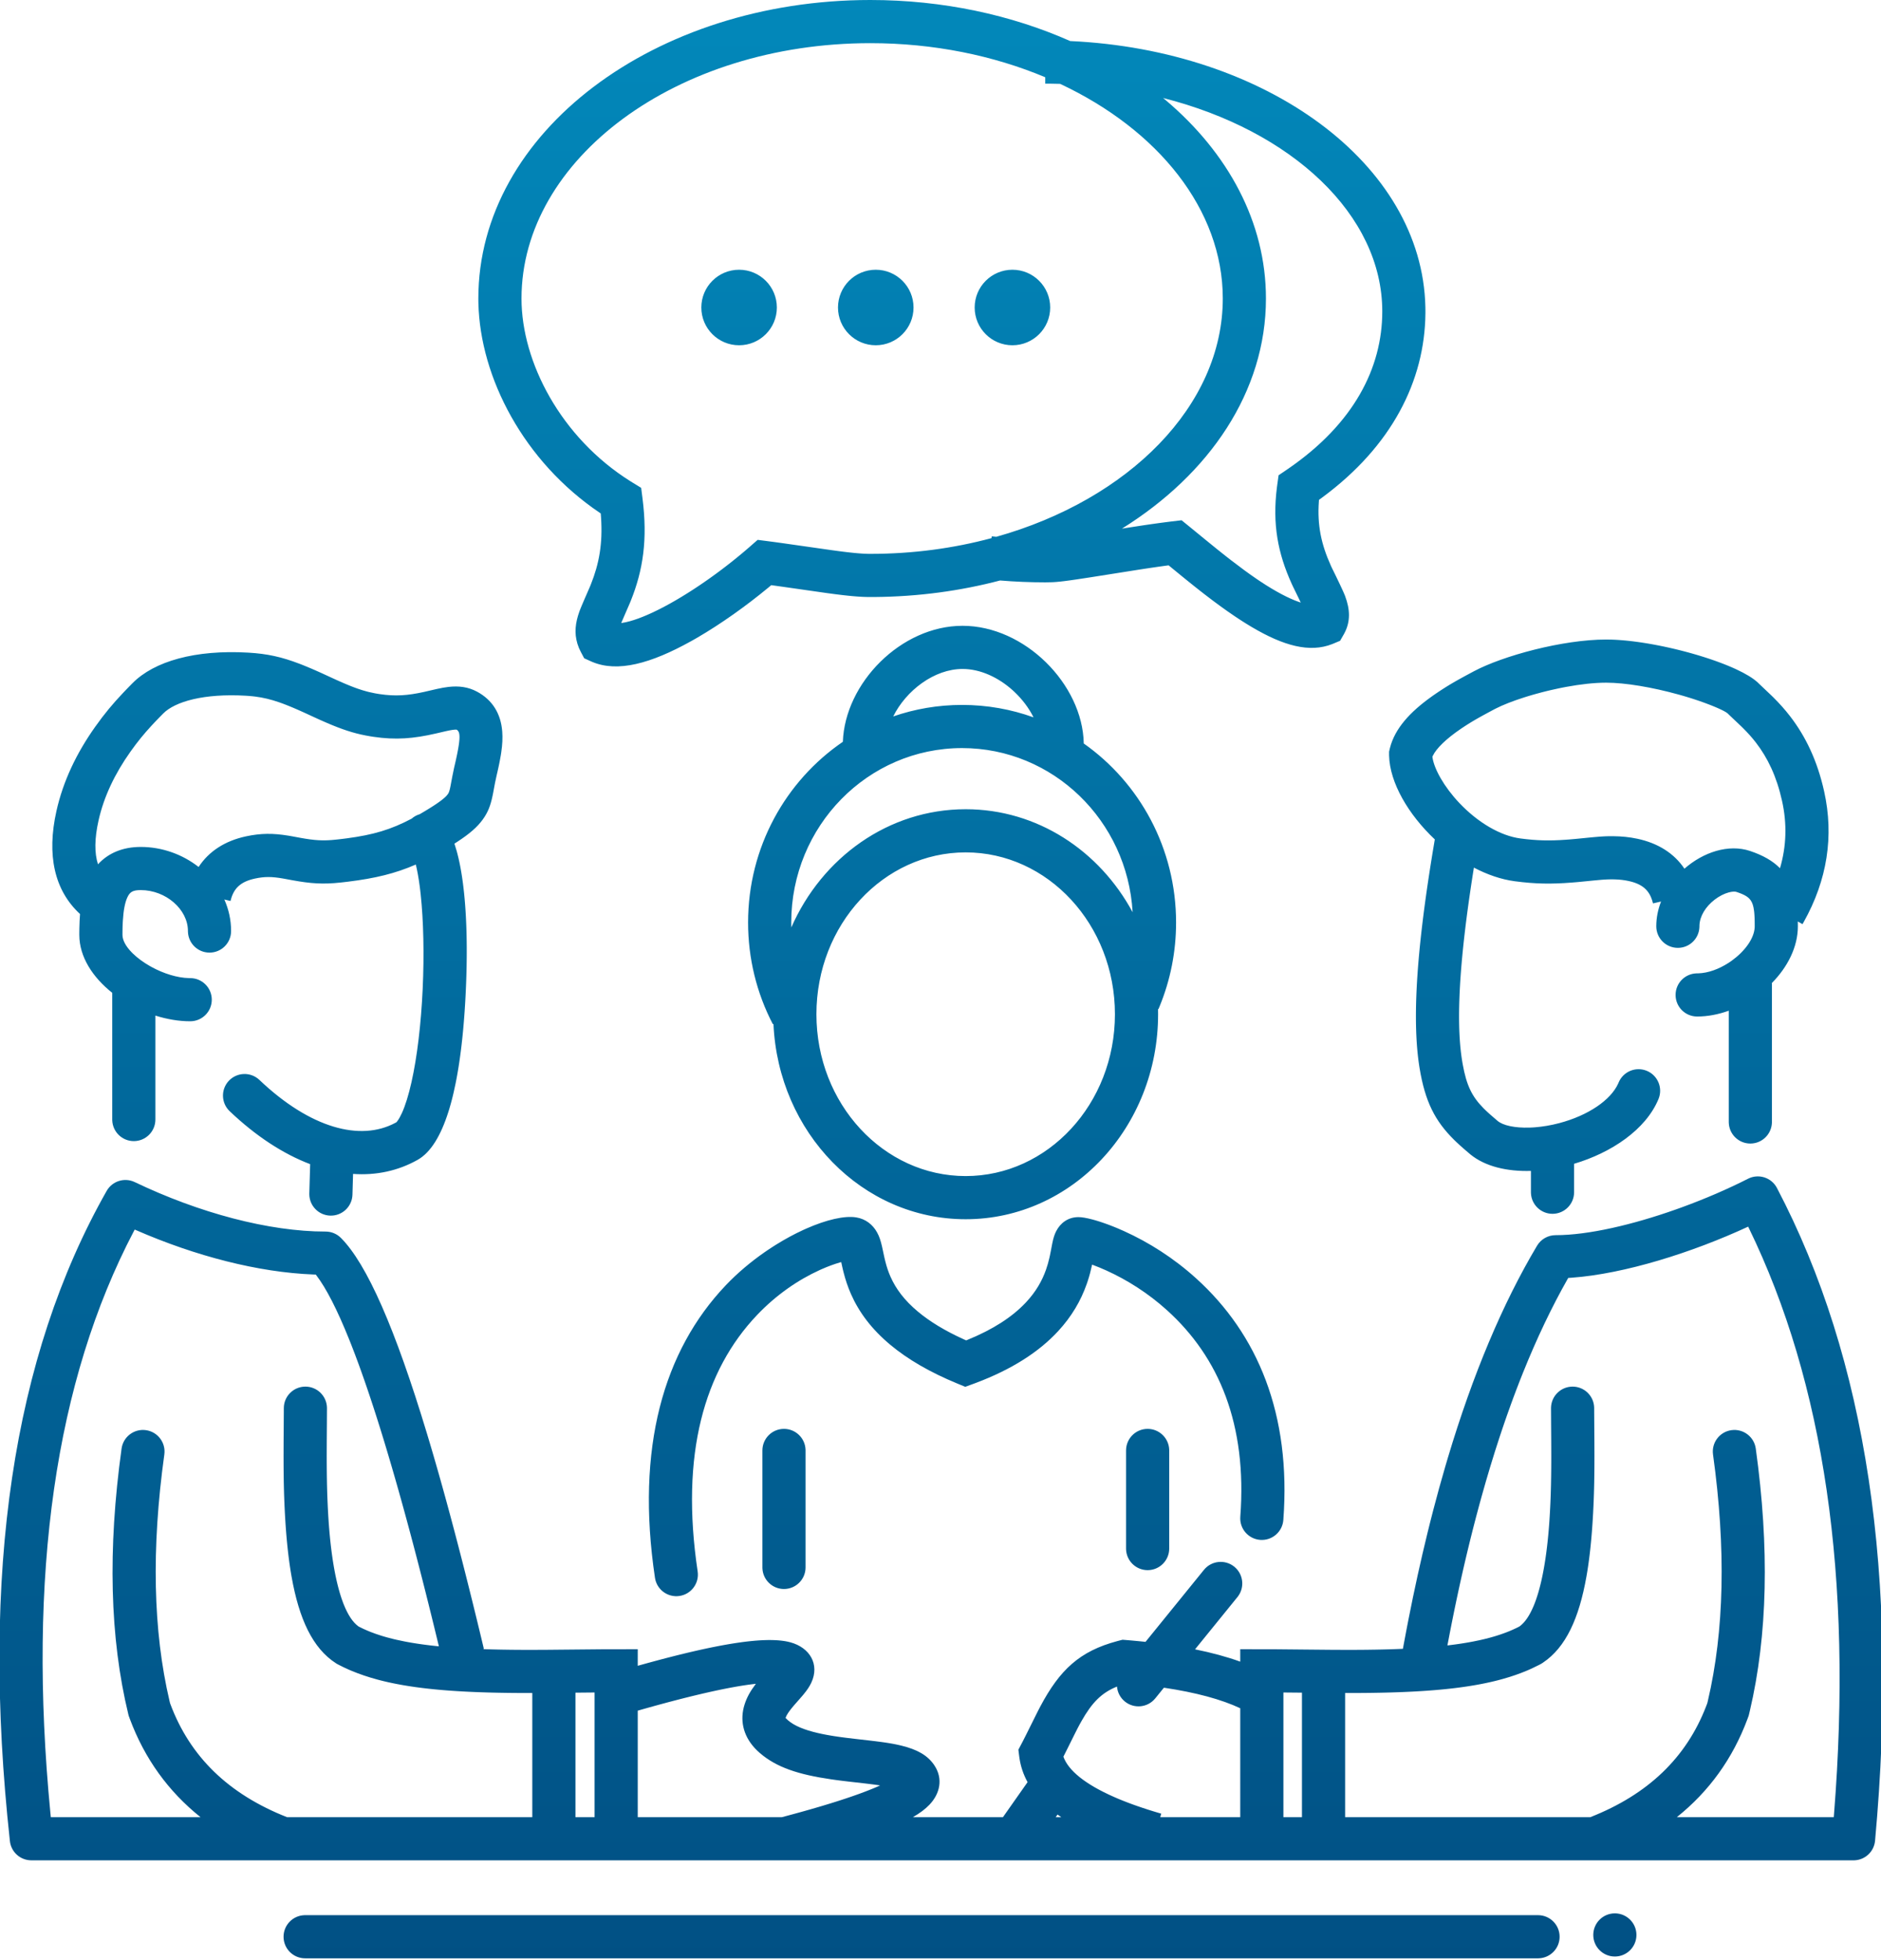 <svg width="100%" height="100%" viewBox="0 0 523 545" version="1.1" xmlns="http://www.w3.org/2000/svg" xmlns:xlink="http://www.w3.org/1999/xlink">
    <linearGradient id="Gradient20" x1="0" x2="0" y1="0" y2="1">
        <stop offset="0%" stop-color="#0288BA" />
        <stop offset="100%" stop-color="#015084" />
    </linearGradient>
    <g id="Desktop/web" stroke="none" stroke-width="1" fill="none" fill-rule="evenodd">
        <g id="Talking" fill="url(#Gradient20)" fill-rule="nonzero">
            <path d="M427.64,532.5 C430.954,532.5 433.64,535.186 433.64,538.5 C433.64,541.738 431.075,544.378 427.865,544.496 L427.64,544.5 L84.841,544.5 C81.527,544.5 78.841,541.814 78.841,538.5 C78.841,535.262 81.406,532.622 84.616,532.504 L84.841,532.5 L427.64,532.5 Z M449,532 C452.314,532 455,534.686 455,538 C455,541.314 452.314,544 449,544 C445.686,544 443,541.314 443,538 C443,534.686 445.686,532 449,532 Z M494.065,330.3 C519.012,377.851 528.056,438.377 521.349,511.799 C521.074,514.811 518.604,517.135 515.606,517.249 L515.374,517.253 L443.469,517.253 C443.364,517.257 443.26,517.257 443.155,517.254 L78.829,517.254 C78.725,517.257 78.62,517.257 78.516,517.253 L8.718,517.253 C5.656,517.253 3.085,514.948 2.753,511.905 C-5.373,437.486 3.529,377.193 29.656,331.128 C31.211,328.386 34.623,327.315 37.466,328.676 C55.39,337.257 74.75,342.43 90.543,342.43 C92.136,342.43 93.663,343.064 94.789,344.191 C102.026,351.441 109.889,369.401 118.702,398.552 L119.531,401.318 L120.366,404.149 C120.645,405.104 120.925,406.07 121.206,407.046 L122.052,410.009 L122.904,413.038 L123.762,416.133 C123.906,416.655 124.049,417.179 124.193,417.706 L125.06,420.9 L125.933,424.16 C126.079,424.709 126.225,425.261 126.372,425.815 L127.253,429.175 L128.142,432.601 L129.036,436.094 C129.185,436.682 129.335,437.272 129.485,437.866 L130.389,441.458 L131.299,445.118 L132.216,448.844 C132.369,449.471 132.523,450.101 132.677,450.733 L133.603,454.56 L134.536,458.454 L134.227,458.526 L135.444,458.567 L136.847,458.608 L138.276,458.642 L139.732,458.671 L141.965,458.704 L143.488,458.719 L145.823,458.732 L148.035,458.733 L152.024,458.716 L167.162,458.573 L170.267,458.56 L177.321,458.559 L177.32,463.163 L177.958,462.984 L180.104,462.39 L182.196,461.822 L183.561,461.458 L185.563,460.934 L187.511,460.436 L188.78,460.118 L190.026,459.813 L191.248,459.519 L192.447,459.237 L193.623,458.966 L194.775,458.708 L195.905,458.461 L197.011,458.225 L198.094,458.002 L199.677,457.689 L200.703,457.495 L201.707,457.313 L202.688,457.142 L203.647,456.984 L204.584,456.837 L205.498,456.702 L206.39,456.579 L207.26,456.468 L208.108,456.369 L208.934,456.282 L209.739,456.206 C209.871,456.194 210.002,456.183 210.133,456.173 L210.904,456.115 C211.031,456.107 211.157,456.098 211.282,456.091 L212.022,456.051 C212.143,456.045 212.264,456.04 212.383,456.036 L213.091,456.014 C213.207,456.011 213.322,456.009 213.436,456.007 L214.112,456.004 L214.766,456.012 L215.399,456.032 L216.011,456.064 L216.603,456.108 L217.173,456.164 L217.723,456.232 L218.252,456.312 C218.339,456.326 218.424,456.341 218.509,456.357 L219.007,456.455 C219.251,456.507 219.488,456.563 219.717,456.625 C225.17,458.082 227.957,462.779 225.577,467.866 C225.075,468.939 224.423,469.891 223.513,471.005 L223.154,471.437 L222.28,472.443 L220.95,473.956 L220.528,474.451 L220.147,474.912 C220.087,474.986 220.029,475.059 219.972,475.13 L219.652,475.544 L219.37,475.928 L219.126,476.282 C218.824,476.737 218.62,477.117 218.502,477.435 L218.446,477.595 L218.417,477.66 C218.415,477.667 218.417,477.672 218.424,477.68 L218.546,477.782 C218.563,477.798 218.583,477.817 218.605,477.839 L218.678,477.916 C218.793,478.041 218.932,478.176 219.098,478.32 C220.83,479.821 223.536,480.965 227.434,481.866 L228.257,482.048 C228.398,482.078 228.539,482.108 228.682,482.137 L229.557,482.31 C229.706,482.338 229.856,482.366 230.008,482.394 L230.936,482.558 L231.9,482.715 C232.227,482.766 232.561,482.817 232.9,482.866 L233.936,483.012 L235.268,483.186 L237.756,483.484 L241.549,483.916 L243.308,484.126 L244.863,484.325 L245.917,484.473 L246.573,484.571 L247.499,484.721 L248.367,484.875 L248.921,484.983 L249.459,485.094 L250.247,485.271 L250.765,485.397 C254.939,486.439 257.953,488.006 259.853,490.928 C262.242,494.601 261.364,498.711 258.431,501.791 C257.269,503.012 255.744,504.145 253.825,505.253 L278.864,505.253 L285.71,495.514 C284.541,493.384 283.781,491.127 283.438,488.736 L283.389,488.369 L283.156,486.499 L284.399,484.127 L285.248,482.451 L288.507,475.906 L288.757,475.418 L289.256,474.464 C294.671,464.282 300.172,459.101 310.656,456.3 L311.143,456.172 L312.118,455.922 L313.12,456.003 C313.717,456.052 314.308,456.102 314.895,456.155 L316.639,456.318 C317.267,456.38 317.889,456.444 318.505,456.51 L334.745,436.492 C336.833,433.918 340.611,433.525 343.185,435.612 C345.694,437.648 346.131,441.291 344.216,443.857 L344.064,444.052 L332.273,458.586 C336.927,459.528 341.115,460.666 344.842,462.009 L344.842,458.559 L351.896,458.56 L355,458.573 L370.139,458.716 L374.128,458.733 L376.34,458.732 L378.675,458.719 L380.198,458.704 L382.431,458.671 L383.887,458.642 L385.316,458.608 L386.719,458.567 L388.096,458.521 L389.448,458.469 L390.067,458.441 L390.357,456.87 C390.591,455.607 390.828,454.352 391.067,453.103 L391.61,450.306 C393.252,441.951 395.016,433.927 396.902,426.231 L397.535,423.678 C397.641,423.255 397.748,422.832 397.855,422.411 L398.502,419.895 C399.587,415.721 400.71,411.649 401.872,407.679 L402.573,405.309 C409.513,382.125 417.772,362.478 427.369,346.36 C428.451,344.543 430.41,343.43 432.524,343.43 C441.666,343.43 454.02,340.508 465.981,336.277 L467.609,335.692 C474.11,333.322 480.446,330.584 486.03,327.741 C488.957,326.25 492.539,327.391 494.065,330.3 Z M37.456,341.871 L37.202,342.352 C15.392,383.988 7.611,437.894 14.018,504.152 L14.126,505.253 L55.752,505.254 C46.787,498.085 40.207,488.96 36.101,477.929 L35.768,477.016 L35.69,476.697 C30.531,455.432 29.921,430.787 33.803,402.765 C34.258,399.482 37.287,397.19 40.57,397.645 C43.852,398.1 46.144,401.129 45.69,404.411 C42.059,430.618 42.559,453.466 47.135,472.957 L47.274,473.544 L47.37,473.804 C52.833,488.431 63.519,498.842 79.807,505.254 L148,505.253 L148,470.733 L145.734,470.732 L144.076,470.724 L142.447,470.711 L140.845,470.693 L138.493,470.653 L136.959,470.619 L135.451,470.579 L133.969,470.532 L132.513,470.479 L131.083,470.419 L129.677,470.352 L128.296,470.278 L126.939,470.197 L125.606,470.108 L124.297,470.012 L123.011,469.909 L121.748,469.797 L120.508,469.678 C120.303,469.657 120.099,469.636 119.896,469.615 L118.688,469.484 L117.502,469.344 L116.338,469.195 C116.145,469.17 115.954,469.144 115.763,469.118 L114.63,468.957 C114.443,468.929 114.256,468.901 114.071,468.873 L112.968,468.698 L111.885,468.515 C111.349,468.421 110.819,468.323 110.297,468.222 L109.262,468.015 C109.091,467.98 108.921,467.944 108.752,467.908 L107.745,467.687 L106.756,467.456 L105.784,467.215 L104.83,466.964 C102.309,466.281 99.97,465.489 97.782,464.576 L96.968,464.227 C96.027,463.814 95.114,463.378 94.227,462.916 L93.634,462.603 L93.429,462.472 C86.943,458.313 83.152,450.183 81.06,438.323 L80.872,437.217 C80.841,437.031 80.811,436.844 80.781,436.657 L80.607,435.52 L80.442,434.361 L80.286,433.182 L80.139,431.982 L80.001,430.761 L79.871,429.519 L79.749,428.256 C79.73,428.044 79.711,427.831 79.692,427.617 L79.582,426.323 L79.481,425.008 L79.387,423.672 L79.301,422.316 L79.206,420.631 L79.109,418.658 L79.047,417.187 L78.978,415.215 L78.937,413.714 L78.903,412.181 L78.871,410.069 L78.851,407.854 L78.842,404.901 L78.852,401.016 L78.911,392.577 L78.913,391.54 C78.913,388.226 81.599,385.54 84.913,385.54 C88.151,385.54 90.79,388.105 90.908,391.315 L90.913,391.54 L90.891,395.748 L90.853,401.03 L90.842,404.815 L90.845,406.565 L90.854,408.235 L90.876,410.354 L90.921,412.868 L90.972,414.803 L91.02,416.226 L91.076,417.637 L91.141,419.048 L91.215,420.468 L91.277,421.556 L91.355,422.763 C91.368,422.962 91.382,423.161 91.396,423.359 L91.484,424.535 L91.579,425.691 L91.681,426.826 L91.789,427.94 L91.905,429.033 L92.028,430.104 L92.157,431.154 L92.293,432.182 L92.436,433.188 C92.46,433.354 92.485,433.519 92.51,433.683 L92.662,434.656 L92.821,435.606 C92.849,435.763 92.876,435.918 92.903,436.073 L93.072,436.989 L93.248,437.882 L93.338,438.32 L93.523,439.178 C93.554,439.32 93.586,439.46 93.618,439.599 L93.812,440.422 C93.878,440.692 93.945,440.959 94.013,441.221 L94.22,441.996 L94.433,442.747 C94.469,442.87 94.505,442.993 94.542,443.114 L94.764,443.828 L94.992,444.518 C95.108,444.856 95.226,445.186 95.346,445.505 L95.589,446.132 C96.737,448.999 98.076,451.035 99.584,452.148 L99.729,452.251 L99.796,452.287 C100.625,452.716 101.497,453.12 102.415,453.5 L103.113,453.781 C104.055,454.15 105.043,454.494 106.081,454.816 L106.869,455.053 L107.676,455.282 C108.22,455.432 108.777,455.576 109.347,455.715 L110.212,455.919 C110.941,456.086 111.691,456.244 112.463,456.394 L113.399,456.571 C113.556,456.6 113.715,456.628 113.874,456.656 L114.842,456.821 L115.83,456.978 C115.997,457.004 116.164,457.029 116.333,457.054 L117.354,457.2 L118.396,457.339 L119.461,457.471 C119.641,457.492 119.821,457.513 120.002,457.534 L121.101,457.655 L122.025,457.748 L121.603,455.99 L120.77,452.562 L119.941,449.188 L119.118,445.87 L118.3,442.607 L117.487,439.4 L116.68,436.248 L115.878,433.152 L115.081,430.111 C114.949,429.609 114.817,429.109 114.685,428.612 L113.897,425.655 L113.114,422.754 L112.336,419.908 L111.565,417.119 L110.799,414.386 L110.038,411.708 C109.912,411.267 109.786,410.828 109.66,410.391 L108.909,407.798 C108.659,406.943 108.411,406.097 108.163,405.261 L107.423,402.781 L106.69,400.357 L105.962,397.99 C105.841,397.6 105.72,397.213 105.6,396.827 L104.881,394.545 C104.762,394.169 104.643,393.796 104.524,393.425 L103.815,391.228 C103.697,390.866 103.58,390.507 103.462,390.15 L102.762,388.038 C102.53,387.344 102.298,386.659 102.068,385.983 L101.381,383.985 C101.038,383 100.699,382.037 100.361,381.095 L99.69,379.24 C99.021,377.413 98.363,375.672 97.714,374.017 L97.069,372.391 C93.753,364.139 90.705,358.191 87.956,354.593 L87.794,354.385 L87.12,354.363 C71.841,353.768 54.446,349.277 37.876,342.056 L37.456,341.871 Z M356.842,470.587 L356.841,505.253 L362,505.253 L362,470.635 L356.842,470.587 Z M165.321,470.587 L160,470.638 L160,505.253 L165.32,505.253 L165.32,471.178 L165.32,471.063 L165.321,470.587 Z M310.571,468.939 L310.548,468.947 C306.263,470.686 303.613,473.399 300.704,478.537 L300.282,479.296 C300.211,479.425 300.14,479.556 300.069,479.688 L299.639,480.499 L298.857,482.042 L296.777,486.229 L295.67,488.434 L295.675,488.449 C297.038,492.244 301.661,496.086 309.825,499.668 L310.713,500.051 C310.863,500.115 311.015,500.178 311.167,500.242 L312.097,500.621 C312.568,500.81 313.049,500.999 313.541,501.186 L314.539,501.56 C314.707,501.622 314.877,501.684 315.048,501.746 L316.087,502.117 L317.153,502.484 C317.333,502.546 317.514,502.607 317.696,502.667 L318.804,503.031 C318.991,503.092 319.179,503.152 319.369,503.212 L320.518,503.572 C320.906,503.691 321.299,503.81 321.696,503.929 L322.879,504.276 L322.596,505.253 L344.841,505.253 L344.843,474.971 C339.608,472.504 332.522,470.581 323.618,469.256 L321.21,472.224 C319.122,474.797 315.344,475.191 312.77,473.103 C311.448,472.03 310.701,470.511 310.571,468.939 Z M294.043,504.526 L293.532,505.253 L295.074,505.254 C294.723,505.013 294.379,504.77 294.043,504.526 Z M486.064,341.06 L486.027,341.079 C470.549,348.247 451.688,354.2 436.987,355.262 L436.036,355.323 L435.843,355.661 C431.433,363.439 427.316,372.082 423.493,381.589 L422.732,383.501 C422.606,383.822 422.48,384.144 422.355,384.466 L421.606,386.414 L420.865,388.384 L420.132,390.378 C419.767,391.38 419.405,392.391 419.047,393.411 L418.333,395.462 C418.097,396.149 417.862,396.841 417.628,397.536 L416.93,399.633 C415.196,404.904 413.536,410.391 411.95,416.094 L411.32,418.386 C411.007,419.538 410.696,420.699 410.389,421.868 L409.779,424.218 C409.678,424.612 409.577,425.006 409.476,425.402 L408.878,427.786 C408.779,428.186 408.68,428.586 408.582,428.987 L407.995,431.406 C407.898,431.811 407.801,432.217 407.705,432.624 L407.13,435.078 C407.035,435.489 406.94,435.901 406.846,436.313 L406.283,438.801 C406.19,439.218 406.097,439.635 406.004,440.054 L405.454,442.576 L404.911,445.122 L404.376,447.69 C404.288,448.12 404.199,448.551 404.112,448.983 L403.589,451.586 L403.074,454.212 L402.567,456.861 L402.446,457.5 L402.701,457.471 L403.766,457.339 L404.809,457.2 L405.83,457.054 L406.082,457.017 L406.332,456.978 L407.321,456.821 L408.288,456.656 L408.527,456.614 L408.764,456.571 L409.7,456.394 C410.214,456.294 410.719,456.19 411.214,456.083 L411.95,455.919 L412.816,455.715 C413.196,455.622 413.57,455.527 413.938,455.43 L414.487,455.282 L415.294,455.053 L416.082,454.816 C416.912,454.559 417.711,454.286 418.479,453.999 L419.05,453.781 L419.747,453.5 C420.436,453.215 421.099,452.916 421.737,452.604 L422.367,452.287 L422.434,452.251 L422.579,452.148 C424.015,451.088 425.298,449.191 426.409,446.536 L426.574,446.132 L426.817,445.505 L426.996,445.019 L427.171,444.518 L427.399,443.828 L427.621,443.114 L427.676,442.931 L427.73,442.747 L427.943,441.996 L428.15,441.221 L428.251,440.824 L428.35,440.422 L428.545,439.599 L428.593,439.389 L428.64,439.178 L428.825,438.32 L428.915,437.882 L429.09,436.989 L429.259,436.073 L429.3,435.84 L429.341,435.606 L429.5,434.656 L429.653,433.683 L429.69,433.436 L429.727,433.188 L429.87,432.182 L430.006,431.154 L430.135,430.104 L430.258,429.033 L430.373,427.94 L430.482,426.826 L430.584,425.691 L430.679,424.535 L430.767,423.359 L430.788,423.062 L430.808,422.763 L430.885,421.556 L430.948,420.468 L431.022,419.048 L431.087,417.637 L431.143,416.226 L431.191,414.803 L431.242,412.868 L431.287,410.354 L431.309,408.235 L431.318,406.565 L431.321,404.815 L431.31,401.03 L431.272,395.748 L431.25,391.54 L431.254,391.315 C431.373,388.105 434.012,385.54 437.25,385.54 C440.489,385.54 443.128,388.105 443.246,391.315 L443.25,391.54 L443.252,392.577 L443.31,401.016 L443.321,404.901 L443.312,407.854 L443.292,410.069 L443.259,412.181 L443.226,413.714 L443.184,415.215 L443.116,417.187 L443.054,418.658 L442.957,420.631 L442.861,422.316 L442.775,423.672 L442.682,425.008 L442.58,426.323 L442.471,427.617 L442.442,427.937 L442.413,428.256 L442.292,429.519 L442.162,430.761 L442.024,431.982 L441.877,433.182 L441.721,434.361 L441.556,435.52 L441.382,436.657 L441.337,436.938 L441.291,437.217 L441.103,438.323 C439.047,449.978 435.35,458.032 429.066,462.253 L428.733,462.472 L428.529,462.603 L427.936,462.916 C427.27,463.262 426.591,463.594 425.895,463.913 L425.195,464.227 L424.381,464.576 C422.436,465.388 420.371,466.104 418.166,466.732 L417.332,466.964 L416.378,467.215 L415.407,467.456 L414.418,467.687 L413.411,467.908 L413.156,467.962 L412.901,468.015 L411.866,468.222 L411.077,468.371 L410.278,468.515 L409.195,468.698 L408.092,468.873 L407.813,468.915 L407.533,468.957 L406.399,469.118 L406.113,469.157 L405.825,469.195 L404.66,469.344 L403.475,469.484 L402.267,469.615 L401.655,469.678 L400.415,469.797 L399.152,469.909 L397.866,470.012 L396.556,470.108 L395.224,470.197 L393.867,470.278 L392.486,470.352 L391.08,470.419 L389.649,470.479 L388.193,470.532 L386.712,470.579 L385.204,470.619 L383.669,470.653 L381.318,470.693 L379.716,470.711 L378.086,470.724 L376.429,470.732 L374.112,470.733 L374,470.733 L374,505.253 L442.177,505.254 C458.255,498.925 468.874,488.699 474.4,474.368 L474.614,473.804 L474.71,473.544 L474.85,472.957 C479.425,453.466 479.925,430.618 476.295,404.411 C475.84,401.129 478.132,398.1 481.415,397.645 C484.697,397.19 487.727,399.482 488.181,402.765 C492.004,430.356 491.471,454.673 486.529,475.713 L486.294,476.697 L486.217,477.016 L485.883,477.929 C481.778,488.96 475.198,498.085 466.232,505.254 L509.868,505.253 L509.944,504.328 C515.15,438.765 507.201,384.468 486.219,341.374 L486.064,341.06 Z M210.178,468.169 L209.305,468.269 L208.153,468.418 C208.021,468.436 207.888,468.455 207.754,468.474 L206.933,468.595 C206.793,468.617 206.653,468.639 206.511,468.661 L205.644,468.801 L204.748,468.954 L203.821,469.12 L202.865,469.298 L201.878,469.489 L200.344,469.799 L199.284,470.021 L198.195,470.257 L197.077,470.505 L195.345,470.901 L194.154,471.181 L192.315,471.624 L190.412,472.097 L189.107,472.428 L187.775,472.772 L185.724,473.312 L183.61,473.881 L182.166,474.276 L179.949,474.893 L178.436,475.321 L177.32,475.64 L177.32,505.253 L217.387,505.253 L218.869,504.862 L220.309,504.474 L222.411,503.899 L223.772,503.519 L225.753,502.956 L227.662,502.401 L228.894,502.034 L230.683,501.492 L231.835,501.134 L232.954,500.78 L234.041,500.429 L235.096,500.082 L236.618,499.568 L237.591,499.23 L238.532,498.896 L239.441,498.565 L240.317,498.237 C240.46,498.183 240.602,498.129 240.743,498.075 L241.57,497.753 C241.705,497.7 241.838,497.647 241.971,497.594 L242.749,497.278 C242.875,497.226 243.001,497.173 243.125,497.121 L243.854,496.811 L244.55,496.504 L244.717,496.428 L243.895,496.307 L243.244,496.217 L242.545,496.125 L241.4,495.982 L240.125,495.831 L235.86,495.345 L234.255,495.153 L233.268,495.028 L232.323,494.903 L231.097,494.731 C222.032,493.409 215.889,491.419 211.238,487.387 C210.735,486.951 210.269,486.501 209.841,486.035 C206.562,482.465 205.67,478.152 207.032,473.895 C207.656,471.945 208.601,470.259 209.99,468.415 L210.178,468.169 Z M238.075,338.491 C240.685,338.918 242.666,340.482 243.874,342.682 C244.495,343.814 244.853,344.915 245.221,346.502 L245.523,347.892 L245.801,349.2 L245.952,349.876 C246.026,350.197 246.099,350.498 246.175,350.797 C246.558,352.299 247.005,353.641 247.592,354.969 C249.103,358.389 251.493,361.579 255.24,364.705 C258.529,367.449 262.755,370.035 268.055,372.43 L268.632,372.687 L268.977,372.55 C276.135,369.64 281.384,366.188 285.078,362.312 L285.39,361.979 C288,359.155 289.714,356.214 290.838,353.024 C291.212,351.963 291.513,350.899 291.78,349.737 L291.936,349.027 L292.187,347.762 L292.589,345.671 C292.873,344.296 293.145,343.345 293.653,342.345 C294.809,340.071 296.941,338.412 299.864,338.412 C300.801,338.412 302.14,338.645 303.731,339.069 L304.428,339.262 C304.547,339.296 304.667,339.331 304.788,339.367 L305.526,339.593 C305.776,339.673 306.031,339.755 306.289,339.841 L307.074,340.11 L307.474,340.252 L308.286,340.549 C308.423,340.601 308.561,340.653 308.699,340.706 L309.534,341.031 C309.674,341.087 309.814,341.143 309.955,341.201 L310.806,341.552 C311.377,341.792 311.952,342.043 312.528,342.304 C319.449,345.435 326.322,349.791 332.527,355.398 C349.712,370.927 359.029,393.231 356.824,422.62 C356.576,425.924 353.696,428.402 350.392,428.154 C347.088,427.906 344.61,425.026 344.858,421.722 C346.78,396.1 338.964,377.388 324.482,364.302 C319.247,359.571 313.421,355.878 307.583,353.238 C306.304,352.659 305.067,352.152 303.909,351.724 L303.651,351.629 L303.644,351.666 C303.301,353.262 302.909,354.754 302.413,356.258 L302.156,357.011 C300.508,361.692 297.965,366.053 294.203,370.123 C288.855,375.91 281.333,380.753 271.297,384.526 L270.576,384.793 L268.385,385.596 L266.228,384.708 C258.54,381.544 252.375,377.943 247.553,373.919 C242.38,369.603 238.868,364.917 236.615,359.818 C235.739,357.834 235.085,355.872 234.547,353.762 C234.482,353.504 234.419,353.249 234.357,352.991 L234.173,352.195 L233.918,351.014 L233.897,350.914 L233.512,351.023 C231.991,351.462 230.278,352.086 228.481,352.876 L227.939,353.118 C221.821,355.897 215.756,360.095 210.469,365.66 C195.841,381.058 189.099,404.311 193.978,436.925 C194.468,440.203 192.209,443.257 188.932,443.747 C185.655,444.237 182.6,441.978 182.11,438.701 C176.699,402.527 184.52,375.552 201.769,357.395 C205.086,353.903 208.832,350.778 212.668,348.118 L213.555,347.512 C213.999,347.214 214.444,346.922 214.889,346.636 L215.78,346.073 C218.303,344.502 220.827,343.142 223.255,342.021 L224.108,341.635 C229.764,339.128 234.832,337.959 238.075,338.491 Z M217.98,397.29 C221.218,397.29 223.857,399.856 223.976,403.065 L223.98,403.29 L223.98,435.813 C223.98,439.127 221.293,441.813 217.98,441.813 C214.741,441.813 212.102,439.247 211.984,436.038 L211.98,435.813 L211.98,403.29 C211.98,399.976 214.666,397.29 217.98,397.29 Z M319.092,397.29 C322.33,397.29 324.97,399.856 325.088,403.065 L325.092,403.29 L325.092,430.571 C325.092,433.885 322.406,436.571 319.092,436.571 C315.854,436.571 313.214,434.005 313.096,430.796 L313.092,430.571 L313.092,403.29 C313.092,399.976 315.778,397.29 319.092,397.29 Z M267.632,174 C284.945,174 301.012,190.272 301.331,206.681 L301.333,206.725 C316.846,217.649 327,235.877 327,256.5 C327,264.622 325.422,272.529 322.399,279.865 L322.092,280.597 L321.983,280.55 C321.994,281.032 322,281.515 322,282 C322,313.389 298.146,339 268.5,339 C239.705,339 216.374,314.838 215.059,284.688 L214.887,284.777 C210.386,276.135 208,266.486 208,256.5 C208,235.575 218.453,217.116 234.352,206.25 C234.926,189.941 250.503,174 267.632,174 Z M69.048,181.462 C74.329,181.77 78.35,182.662 83.396,184.602 L84.386,184.991 C85.056,185.259 85.745,185.545 86.458,185.85 L87.547,186.322 L88.676,186.823 L89.849,187.354 L92.735,188.684 L93.696,189.12 L94.609,189.527 L95.478,189.906 L96.306,190.258 L97.098,190.585 L97.858,190.887 C97.982,190.935 98.105,190.983 98.227,191.029 L98.946,191.297 L99.642,191.543 C100.444,191.819 101.209,192.053 101.965,192.254 L102.612,192.419 C103.151,192.55 103.69,192.665 104.239,192.769 L104.904,192.886 C105.128,192.924 105.354,192.96 105.583,192.994 C109.936,193.641 113.334,193.393 117.88,192.392 L121.484,191.559 C122.721,191.285 123.718,191.103 124.705,190.991 C127.593,190.662 130.155,190.992 132.601,192.295 C136.948,194.611 139.259,198.473 139.64,203.364 C139.781,205.168 139.691,207.009 139.363,209.229 L139.238,210.029 C139.147,210.573 139.044,211.141 138.927,211.736 L138.742,212.65 L138.537,213.609 L138.313,214.617 L138.068,215.675 C137.917,216.317 137.784,216.942 137.649,217.623 L137.468,218.574 L137.13,220.395 L136.964,221.224 C136.376,224.03 135.67,225.878 134.192,227.909 C132.674,229.996 130.566,231.818 127.242,233.994 L126.421,234.523 L126.35,234.567 C126.571,235.219 126.78,235.905 126.979,236.621 L127.192,237.419 C127.401,238.229 127.597,239.076 127.78,239.958 L127.958,240.851 C127.987,241.002 128.016,241.154 128.044,241.307 L128.21,242.234 C128.237,242.391 128.263,242.548 128.289,242.707 L128.442,243.667 C128.467,243.829 128.491,243.992 128.515,244.156 L128.655,245.149 C128.678,245.316 128.7,245.484 128.722,245.653 L128.849,246.677 C128.87,246.849 128.89,247.023 128.91,247.197 L129.025,248.25 C129.043,248.428 129.061,248.606 129.079,248.785 L129.182,249.867 L129.276,250.969 L129.362,252.088 L129.439,253.226 L129.509,254.38 L129.57,255.552 L129.623,256.74 C129.632,256.939 129.639,257.139 129.647,257.34 L129.688,258.551 L129.722,259.778 C129.726,259.984 129.731,260.19 129.735,260.397 L129.757,261.645 C129.759,261.855 129.762,262.065 129.764,262.275 L129.774,263.544 L129.775,264.827 L129.769,266.123 L129.755,267.431 L129.734,268.751 L129.704,270.082 L129.667,271.425 L129.623,272.778 L129.57,274.141 L129.51,275.514 L129.44,276.966 L129.362,278.402 L129.276,279.823 L129.184,281.228 L129.084,282.616 L128.977,283.987 L128.863,285.341 L128.741,286.677 L128.612,287.996 L128.475,289.296 L128.331,290.578 L128.179,291.841 L128.019,293.085 L127.851,294.309 C127.794,294.714 127.735,295.115 127.675,295.513 L127.492,296.697 L127.301,297.861 L127.101,299.003 C127.033,299.38 126.964,299.754 126.894,300.124 L126.678,301.224 C126.495,302.131 126.303,303.015 126.103,303.876 L125.859,304.897 C125.776,305.234 125.691,305.566 125.606,305.895 L125.344,306.87 C125.211,307.351 125.075,307.824 124.936,308.287 L124.653,309.201 C122.548,315.817 119.744,320.443 116.14,322.475 C110.65,325.57 104.555,326.848 98.164,326.4 L97.998,332.173 C97.902,335.485 95.139,338.093 91.827,337.998 C88.59,337.904 86.026,335.264 86,332.052 L86.002,331.827 L86.237,323.685 C78.765,320.853 71.159,315.904 63.863,308.969 C61.461,306.686 61.365,302.888 63.648,300.486 C65.931,298.084 69.729,297.988 72.131,300.271 C86.25,313.692 100.204,317.45 109.952,312.184 L110.246,312.022 C110.235,312.028 110.231,312.028 110.235,312.021 L110.269,311.978 L110.452,311.752 C110.473,311.725 110.495,311.696 110.518,311.665 C110.892,311.169 111.308,310.443 111.736,309.506 C112.69,307.416 113.598,304.51 114.4,300.946 C115.98,293.929 117.073,284.726 117.523,274.96 C117.962,265.447 117.761,256.018 116.957,248.583 C116.912,248.171 116.866,247.767 116.818,247.371 L116.669,246.204 C116.369,243.973 116.014,242.014 115.615,240.38 C109.896,242.874 104.28,244.225 96.759,245.147 L95.411,245.306 C95.183,245.332 94.953,245.357 94.721,245.382 C89.822,245.913 86.427,245.676 81.418,244.769 L79.003,244.323 L78.623,244.256 C75.59,243.734 73.607,243.699 70.931,244.271 C67.006,245.109 65.023,246.897 64.166,250.225 L64.098,250.506 L62.376,250.105 C63.581,252.803 64.254,255.759 64.254,258.871 C64.254,262.185 61.568,264.871 58.254,264.871 C55.015,264.871 52.376,262.306 52.258,259.096 L52.254,258.871 C52.254,252.831 46.102,247.485 39.134,247.485 C36.918,247.485 36.109,248.002 35.412,249.506 C34.752,250.93 34.343,253.02 34.162,255.935 L34.118,256.75 L34.085,257.607 C34.081,257.753 34.076,257.901 34.073,258.051 L34.057,258.972 C34.053,259.286 34.051,259.607 34.051,259.936 C34.051,261.457 35.021,263.152 36.599,264.779 L36.989,265.168 C38.261,266.395 39.867,267.571 41.648,268.59 L42.217,268.906 C45.468,270.668 49.229,271.889 52.59,271.957 L52.886,271.96 C56.2,271.96 58.886,274.647 58.886,277.96 C58.886,281.274 56.2,283.96 52.886,283.96 C49.731,283.96 46.429,283.399 43.207,282.38 L43.207,311.279 C43.207,314.593 40.521,317.279 37.207,317.279 C33.969,317.279 31.33,314.714 31.211,311.504 L31.207,311.279 L31.206,276.048 C25.791,271.749 22.051,266.066 22.051,259.936 L22.053,259.331 L22.067,258.152 C22.093,256.726 22.153,255.393 22.253,254.14 C15.071,247.527 12.97,237.692 15.685,225.53 C17.562,217.12 21.329,209.326 26.461,202.09 C29.08,198.395 31.344,195.694 34.244,192.63 L35.235,191.594 C35.405,191.418 35.577,191.241 35.751,191.062 L36.829,189.964 C42.862,183.859 54.257,180.598 69.048,181.462 Z M446.582,177.816 C447.058,177.816 447.545,177.824 448.043,177.839 L448.797,177.868 L449.72,177.918 L449.954,177.933 L450.19,177.949 L451.142,178.022 L451.625,178.064 L452.112,178.11 L453.097,178.213 L454.097,178.33 L455.109,178.461 L456.133,178.605 L456.391,178.643 L456.649,178.682 L457.687,178.846 L457.948,178.889 L458.209,178.932 L459.259,179.115 L460.313,179.309 L461.372,179.514 L462.434,179.731 L462.699,179.786 L462.965,179.843 L464.027,180.075 L465.089,180.317 L465.354,180.379 L465.618,180.442 L466.675,180.698 L467.727,180.963 L468.251,181.099 L469.293,181.376 L470.327,181.662 L470.584,181.735 L470.84,181.808 L471.859,182.104 L472.865,182.408 L473.858,182.718 L474.835,183.034 L475.318,183.194 L475.796,183.355 L476.739,183.682 L477.662,184.014 L478.565,184.35 L479.445,184.69 L480.301,185.034 L480.512,185.12 L480.72,185.207 L481.538,185.555 L481.738,185.642 L481.936,185.73 L482.712,186.082 C485.356,187.307 487.461,188.567 488.751,189.785 L488.958,189.987 L489.026,190.054 L492.43,193.28 L493.098,193.935 C494.781,195.608 496.263,197.256 497.699,199.116 C502.068,204.77 505.292,211.529 507.181,219.99 C509.969,232.478 508.048,244.694 501.511,256.363 L501.175,256.956 L499.87,256.206 C499.881,256.644 499.886,257.092 499.886,257.548 C499.886,263.328 497.01,268.911 492.646,273.338 L492.665,273.612 L492.672,273.89 L492.672,311.956 L492.668,312.181 C492.549,315.391 489.91,317.956 486.672,317.956 C483.433,317.956 480.794,315.391 480.676,312.181 L480.672,311.956 L480.672,281.022 C477.792,282.06 474.807,282.637 471.884,282.637 C468.57,282.637 465.884,279.951 465.884,276.637 C465.884,273.399 468.449,270.76 471.659,270.641 L471.884,270.637 L472.165,270.634 C474.948,270.562 477.953,269.432 480.583,267.738 L480.939,267.503 L481.458,267.143 C485.035,264.584 487.733,261.015 487.88,257.821 L487.886,257.548 L487.88,256.524 L487.869,255.889 L487.852,255.292 L487.847,255.148 L487.841,255.007 L487.812,254.463 L487.775,253.953 L487.765,253.83 L487.754,253.709 L487.703,253.247 C487.372,250.578 486.506,249.501 484.425,248.599 L484.205,248.507 L483.83,248.358 L483.223,248.136 L482.786,247.987 C482.393,247.856 481.635,247.866 480.641,248.137 C479.388,248.479 478.021,249.173 476.772,250.129 C474.192,252.105 472.626,254.745 472.521,257.278 L472.516,257.548 L472.512,257.773 C472.393,260.983 469.754,263.548 466.516,263.548 C463.202,263.548 460.516,260.862 460.516,257.548 C460.516,255.166 460.994,252.845 461.845,250.661 L459.602,251.183 L459.533,250.902 C458.677,247.574 456.693,245.786 452.769,244.948 C451.567,244.691 450.356,244.552 449.041,244.513 L448.471,244.502 L447.693,244.503 L447.088,244.516 L446.619,244.535 L445.941,244.574 L445.171,244.631 L443.195,244.81 L440.003,245.128 C439.657,245.162 439.315,245.195 438.979,245.226 L438.478,245.271 L437.018,245.393 C431.295,245.841 426.911,245.782 421.192,245.029 C417.373,244.526 413.507,243.179 409.806,241.234 L409.48,243.294 L409.103,245.743 L408.747,248.137 L408.521,249.703 L408.304,251.245 L407.995,253.514 L407.8,254.997 L407.614,256.457 L407.437,257.894 L407.187,260.006 L406.958,262.066 L406.816,263.411 L406.682,264.734 L406.557,266.034 L406.44,267.312 L406.332,268.568 L406.233,269.802 L406.142,271.014 L406.059,272.205 L405.984,273.374 L405.918,274.522 L405.861,275.648 L405.811,276.754 L405.77,277.839 L405.736,278.902 C405.731,279.078 405.727,279.253 405.723,279.426 L405.702,280.459 L405.689,281.472 C405.687,281.639 405.686,281.805 405.685,281.97 L405.684,282.953 L405.691,283.915 L405.706,284.857 L405.728,285.779 L405.759,286.682 L405.797,287.565 L405.843,288.429 L405.897,289.274 C405.907,289.413 405.917,289.551 405.927,289.689 L405.992,290.505 C406.004,290.639 406.016,290.773 406.028,290.906 L406.105,291.694 L406.189,292.463 L406.281,293.214 L406.38,293.947 L406.487,294.661 C406.505,294.778 406.524,294.895 406.543,295.011 L406.698,295.916 C407.754,301.804 409.272,304.883 412.457,308.113 L412.948,308.599 C413.116,308.762 413.288,308.926 413.464,309.09 L414.007,309.587 C414.1,309.671 414.194,309.755 414.289,309.839 L415.514,310.901 L416.343,311.616 C417.871,312.942 421.186,313.649 425.288,313.521 L426.02,313.49 L426.767,313.441 C428.904,313.277 431.208,312.898 433.553,312.277 C441.554,310.158 447.846,305.904 449.934,301.255 L450.047,300.991 C451.314,297.929 454.823,296.474 457.885,297.74 C460.947,299.007 462.403,302.516 461.136,305.578 C457.615,314.091 448.035,320.513 437.667,323.583 L437.666,331.493 C437.666,334.807 434.98,337.493 431.666,337.493 C428.428,337.493 425.789,334.928 425.67,331.718 L425.666,331.493 L425.666,325.566 C419.072,325.764 412.996,324.357 408.865,321.004 L408.365,320.581 L407.033,319.435 C406.301,318.803 405.607,318.177 404.95,317.552 L404.305,316.927 C399.03,311.714 396.243,306.358 394.701,296.953 L394.637,296.554 L394.515,295.744 L394.402,294.917 C394.383,294.778 394.365,294.638 394.348,294.497 L394.247,293.644 L394.154,292.773 L394.069,291.885 L393.993,290.978 L393.926,290.054 C393.915,289.898 393.905,289.742 393.895,289.585 L393.84,288.633 L393.793,287.662 L393.755,286.673 L393.726,285.665 L393.705,284.638 L393.692,283.592 L393.689,282.527 L393.694,281.442 L393.707,280.337 L393.729,279.213 C393.734,279.024 393.739,278.834 393.744,278.643 L393.779,277.489 L393.824,276.314 L393.877,275.119 L393.938,273.903 L394.048,272.041 L394.177,270.131 L394.275,268.831 L394.382,267.51 L394.497,266.167 L394.622,264.802 L394.755,263.416 L394.898,262.007 L395.13,259.853 L395.382,257.647 L395.654,255.391 L395.848,253.858 L396.051,252.302 L396.263,250.722 L396.598,248.308 L396.834,246.67 L397.205,244.167 L397.597,241.609 L397.871,239.874 L398.299,237.224 L398.749,234.519 C398.8,234.215 398.851,233.911 398.903,233.605 L398.941,233.401 C391.584,226.469 386.408,217.626 386.228,210.087 L386.224,209.684 L386.224,209.002 L386.377,208.338 L386.468,207.96 C387.848,202.568 391.985,197.99 398.186,193.584 L398.632,193.27 L399.525,192.657 L399.981,192.351 L400.605,191.939 L401.504,191.358 L402.088,190.989 L402.959,190.452 L403.846,189.924 L404.772,189.389 L405.76,188.833 L406.834,188.241 L408.442,187.372 L409.808,186.641 C417.879,182.342 434.533,177.816 446.582,177.816 Z M268.5,237 C245.679,237 227,257.056 227,282 C227,306.944 245.679,327 268.5,327 C291.321,327 310,306.944 310,282 C310,257.056 291.321,237 268.5,237 Z M267.5,208 C241.292,208 220,229.69 220,256.5 C220,256.958 220.006,257.415 220.019,257.872 C228.53,238.482 246.991,225 268.5,225 C288.408,225 305.703,236.549 314.918,253.64 C313.469,228.164 292.77,208 267.5,208 Z M446.582,189.816 C443.249,189.816 439.386,190.262 435.481,190.983 L434.7,191.131 L433.509,191.37 C432.715,191.534 431.924,191.708 431.137,191.892 L429.963,192.173 L428.8,192.466 C428.158,192.632 427.522,192.803 426.896,192.979 L425.963,193.245 L424.865,193.572 L423.792,193.906 C420.625,194.915 417.838,196.005 415.802,197.049 L415.45,197.232 L413.797,198.117 L412.373,198.89 L411.73,199.244 L410.836,199.747 L410.277,200.068 L409.477,200.538 L408.707,201.006 L408.198,201.323 L407.428,201.816 L406.899,202.162 L406.25,202.596 C402.13,205.386 399.376,208.073 398.396,210.129 L398.306,210.326 L398.271,210.413 L398.294,210.597 C398.762,213.824 401.524,218.79 405.749,223.254 C410.898,228.695 417.159,232.394 422.76,233.132 C427.301,233.73 430.814,233.808 435.418,233.479 L436.243,233.417 L437.527,233.308 L438.878,233.181 L441.393,232.929 L443.155,232.76 L444.782,232.623 L445.755,232.56 L446.469,232.527 L447.015,232.511 L447.769,232.501 L448.569,232.503 C450.886,232.521 453.074,232.742 455.276,233.213 C461.043,234.445 465.493,237.286 468.346,241.535 C473.599,236.923 480.624,234.609 486.596,236.608 C490.132,237.792 492.87,239.33 494.917,241.403 C496.722,235.238 496.897,229 495.469,222.605 C493.97,215.887 491.511,210.734 488.203,206.452 C487.124,205.055 485.992,203.794 484.669,202.477 L484.164,201.98 L481.076,199.057 L480.365,198.367 L480.333,198.339 L480.297,198.309 L480.13,198.184 L480.031,198.117 L479.923,198.047 L479.677,197.899 L479.394,197.74 L479.075,197.572 L478.721,197.395 L478.127,197.114 L477.692,196.917 L477.226,196.713 L476.473,196.397 L475.936,196.18 L475.083,195.846 L474.176,195.505 L473.543,195.274 L472.555,194.926 L471.524,194.576 L470.815,194.343 L470.089,194.111 L468.974,193.767 L467.831,193.428 L466.754,193.124 C459.398,191.082 451.888,189.816 446.582,189.816 Z M45.364,198.4 L44.353,199.43 L43.404,200.412 C43.251,200.573 43.099,200.732 42.95,200.889 L42.079,201.823 C39.955,204.128 38.214,206.261 36.249,209.031 C31.979,215.053 28.894,221.436 27.396,228.144 C26.27,233.19 26.24,237.18 27.244,240.317 C30.099,237.186 34.134,235.485 39.134,235.485 C45.094,235.485 50.775,237.572 55.222,241.059 C58.068,236.698 62.566,233.787 68.424,232.536 C72.571,231.65 75.917,231.665 80.062,232.331 L80.934,232.478 L83.515,232.954 C87.5,233.677 89.856,233.839 93.429,233.452 L94.681,233.311 C94.885,233.287 95.088,233.263 95.289,233.238 L96.473,233.088 C103.808,232.113 108.694,230.672 114.455,227.622 C115.118,227.038 115.881,226.626 116.686,226.386 L116.872,226.28 L117.845,225.708 C118.009,225.611 118.174,225.511 118.34,225.411 L119.173,224.903 L120.096,224.325 L120.656,223.964 L121.174,223.62 L121.651,223.295 L122.089,222.986 L122.489,222.693 L122.852,222.416 L123.18,222.154 L123.475,221.905 C123.567,221.825 123.654,221.747 123.736,221.67 L123.967,221.448 C124.003,221.412 124.038,221.376 124.072,221.341 L124.259,221.136 C124.346,221.037 124.422,220.941 124.489,220.849 L124.542,220.774 L124.642,220.615 L124.734,220.442 C124.749,220.411 124.764,220.379 124.778,220.347 L124.863,220.135 C124.904,220.022 124.945,219.895 124.986,219.751 L125.069,219.438 L125.154,219.072 L125.245,218.643 L125.76,215.901 C125.919,215.062 126.076,214.295 126.251,213.519 L126.645,211.81 L126.801,211.11 L127.012,210.13 L127.195,209.231 L127.301,208.675 L127.396,208.152 L127.48,207.661 L127.552,207.201 L127.612,206.771 L127.662,206.371 L127.701,205.998 L127.73,205.652 L127.749,205.331 L127.757,205.036 L127.756,204.764 L127.745,204.514 L127.725,204.286 L127.696,204.079 L127.658,203.89 C127.651,203.861 127.644,203.831 127.636,203.803 L127.585,203.642 C127.494,203.387 127.369,203.201 127.214,203.062 L127.117,202.984 L127.014,202.917 L126.945,202.88 L126.894,202.87 L126.805,202.863 L126.669,202.864 L126.356,202.884 L126.062,202.914 L125.892,202.935 L125.519,202.99 L125.099,203.064 L124.622,203.159 L123.975,203.299 L121.16,203.954 C114.975,205.372 110.064,205.793 103.817,204.863 L102.908,204.72 C99.326,204.124 96.316,203.23 92.522,201.681 L91.556,201.281 L90.553,200.851 L89.508,200.392 L88.415,199.902 L87.272,199.38 L85.493,198.558 L84.465,198.088 L83.483,197.646 L82.543,197.231 L81.641,196.842 C81.494,196.78 81.348,196.718 81.204,196.658 L80.354,196.307 L79.535,195.981 L78.743,195.678 C78.614,195.629 78.485,195.582 78.357,195.535 L77.6,195.266 C75.237,194.448 73.164,193.955 70.92,193.673 L70.206,193.591 C69.845,193.553 69.479,193.52 69.105,193.492 L68.348,193.441 C56.712,192.762 48.658,195.067 45.364,198.4 Z M267.632,186 C259.749,186 251.928,192 248.352,199.202 C254.36,197.125 260.8,196 267.5,196 C274.469,196 281.157,197.218 287.369,199.455 C286.086,196.874 284.241,194.433 282.037,192.356 L281.529,191.889 C277.588,188.363 272.598,186 267.632,186 Z M242,0 C262.164,0 281.185,4.152 297.558,11.414 C351.937,13.902 395.454,45.434 396.318,85.375 L396.332,86.588 L396.329,87.185 C396.138,105.895 386.995,124.055 367.593,138.355 L367.002,138.787 L366.739,138.976 L366.705,139.393 C366.211,146.066 367.396,151.418 370.018,157.233 L370.276,157.797 L371.27,159.822 L372.447,162.272 L372.967,163.38 L373.431,164.395 L373.72,165.051 L373.94,165.582 L373.996,165.725 C375.388,169.445 375.535,172.811 373.79,176.084 L373.616,176.401 L372.607,178.165 L370.734,178.953 L370.41,179.085 C364.14,181.556 356.906,179.586 348.065,174.355 L347.59,174.071 L346.663,173.506 L345.96,173.067 L345.25,172.616 L344.294,171.994 C343.973,171.783 343.65,171.569 343.325,171.351 C340.664,169.564 337.9,167.544 334.904,165.226 L334.151,164.64 L333.719,164.303 L332.413,163.272 L330.601,161.823 L328.643,160.236 L324.92,157.188 L323.952,157.319 L322.065,157.581 L320.062,157.873 L318.655,158.084 L316.714,158.381 L303.198,160.517 L299.18,161.128 L297.407,161.381 L295.939,161.574 L294.854,161.7 L293.79,161.802 L292.971,161.86 L292.539,161.882 C291.9,161.911 291.297,161.918 290.621,161.918 C286.405,161.918 282.215,161.744 278.065,161.4 C267.099,164.285 255.372,165.894 243.217,165.995 L242,166 L241.357,165.995 L240.697,165.98 L240.018,165.955 L239.316,165.919 L238.589,165.874 L237.834,165.817 L237.048,165.75 L235.804,165.63 L234.474,165.484 L233.535,165.373 L232.04,165.186 L229.872,164.896 L217.965,163.193 L214.442,162.701 L213.515,163.475 C207.484,168.461 200.489,173.45 193.905,177.28 L193.01,177.794 L192.189,178.257 C180.961,184.505 171.728,187.04 164.623,184.02 L164.291,183.874 L162.428,183.028 L161.47,181.22 C161.084,180.492 160.774,179.743 160.542,178.972 C159.646,175.994 159.958,173.182 161.119,169.956 L161.144,169.889 L161.171,169.817 L161.374,169.297 L161.738,168.412 L162.524,166.571 L164.049,163.067 L164.294,162.466 C166.577,156.744 167.611,151.159 167.113,143.846 L167.062,143.156 L167.027,142.754 L166.8,142.603 C145.656,128.367 133.5,105.024 133.015,84.286 L133.004,83.659 L133,83 C133,36.719 182.117,0 242,0 Z M242,12 C188.112,12 145,44.229 145,83 C145,100.687 155.968,121.67 175.236,133.777 L175.822,134.141 L178.27,135.643 L178.635,138.491 C180.106,149.959 178.815,158.508 175.389,167.04 L175.172,167.573 L175.13,167.673 L173.638,171.107 L172.727,173.23 L172.873,173.212 C175.515,172.832 178.99,171.549 182.921,169.592 L183.415,169.344 L184.307,168.884 L185.214,168.402 L186.133,167.9 L186.365,167.771 L186.597,167.641 L187.534,167.108 L188.481,166.556 L189.437,165.984 L189.678,165.838 L189.919,165.692 L190.887,165.093 L191.863,164.477 L192.354,164.162 L192.846,163.843 L193.833,163.194 L194.825,162.528 L195.82,161.848 L196.818,161.152 L197.817,160.443 L198.817,159.719 L199.067,159.537 L199.317,159.353 L200.316,158.61 L200.566,158.423 L200.815,158.235 L201.811,157.474 L202.805,156.702 L203.3,156.312 L203.794,155.92 L204.778,155.127 L205.268,154.727 L206.242,153.92 L206.727,153.514 L207.21,153.105 L208.169,152.281 L210.659,150.105 L213.341,150.452 L215.23,150.699 L217.239,150.974 L231.197,152.964 L232.999,153.209 L234.376,153.386 L235.235,153.491 L236.442,153.629 L237.195,153.709 L238.252,153.809 L238.912,153.864 L239.538,153.91 L240.133,153.946 L240.699,153.972 L241.238,153.99 L241.368,153.993 L241.498,153.996 L242,154 C253.835,154 265.182,152.449 275.689,149.622 L275.742,149.125 L277.016,149.256 C313.828,138.903 339.988,112.804 339.988,83 C339.988,58.255 321.956,36.065 294.767,23.319 C293.851,23.292 292.932,23.273 292.008,23.264 L290.621,23.257 L290.622,21.479 C276.291,15.465 259.69,12 242,12 Z M323.398,27.25 L324.168,27.893 C341.424,42.503 351.988,61.765 351.988,83 C351.988,108.871 336.307,131.813 311.95,146.983 L312.864,146.838 L316.872,146.217 L318.326,145.999 L320.4,145.697 L322.362,145.424 L324.225,145.178 L325.422,145.028 L328.529,144.655 L330.501,146.254 L334.991,149.926 L338.117,152.468 L339.865,153.867 L341.12,154.857 L342.239,155.729 C344.807,157.716 347.17,159.451 349.408,160.978 L350.016,161.389 L350.432,161.667 C354.688,164.492 358.32,166.379 361.098,167.347 L361.415,167.455 L361.664,167.535 L361.066,166.291 L359.503,163.082 L359.139,162.299 C355.313,153.861 353.734,145.753 355.045,135.465 L355.135,134.791 L355.501,132.145 L357.712,130.647 L358.268,130.267 C376.341,117.816 384.332,102.379 384.332,86.588 C384.332,59.759 359.187,36.316 323.398,27.25 Z M205.5,75 C211.299,75 216,79.701 216,85.5 C216,91.299 211.299,96 205.5,96 C199.701,96 195,91.299 195,85.5 C195,79.701 199.701,75 205.5,75 Z M243.5,75 C249.299,75 254,79.701 254,85.5 C254,91.299 249.299,96 243.5,96 C237.701,96 233,91.299 233,85.5 C233,79.701 237.701,75 243.5,75 Z M281.5,75 C287.299,75 292,79.701 292,85.5 C292,91.299 287.299,96 281.5,96 C275.701,96 271,91.299 271,85.5 C271,79.701 275.701,75 281.5,75 Z" id="Combined-Shape"></path>
        </g>
    </g>
</svg>
